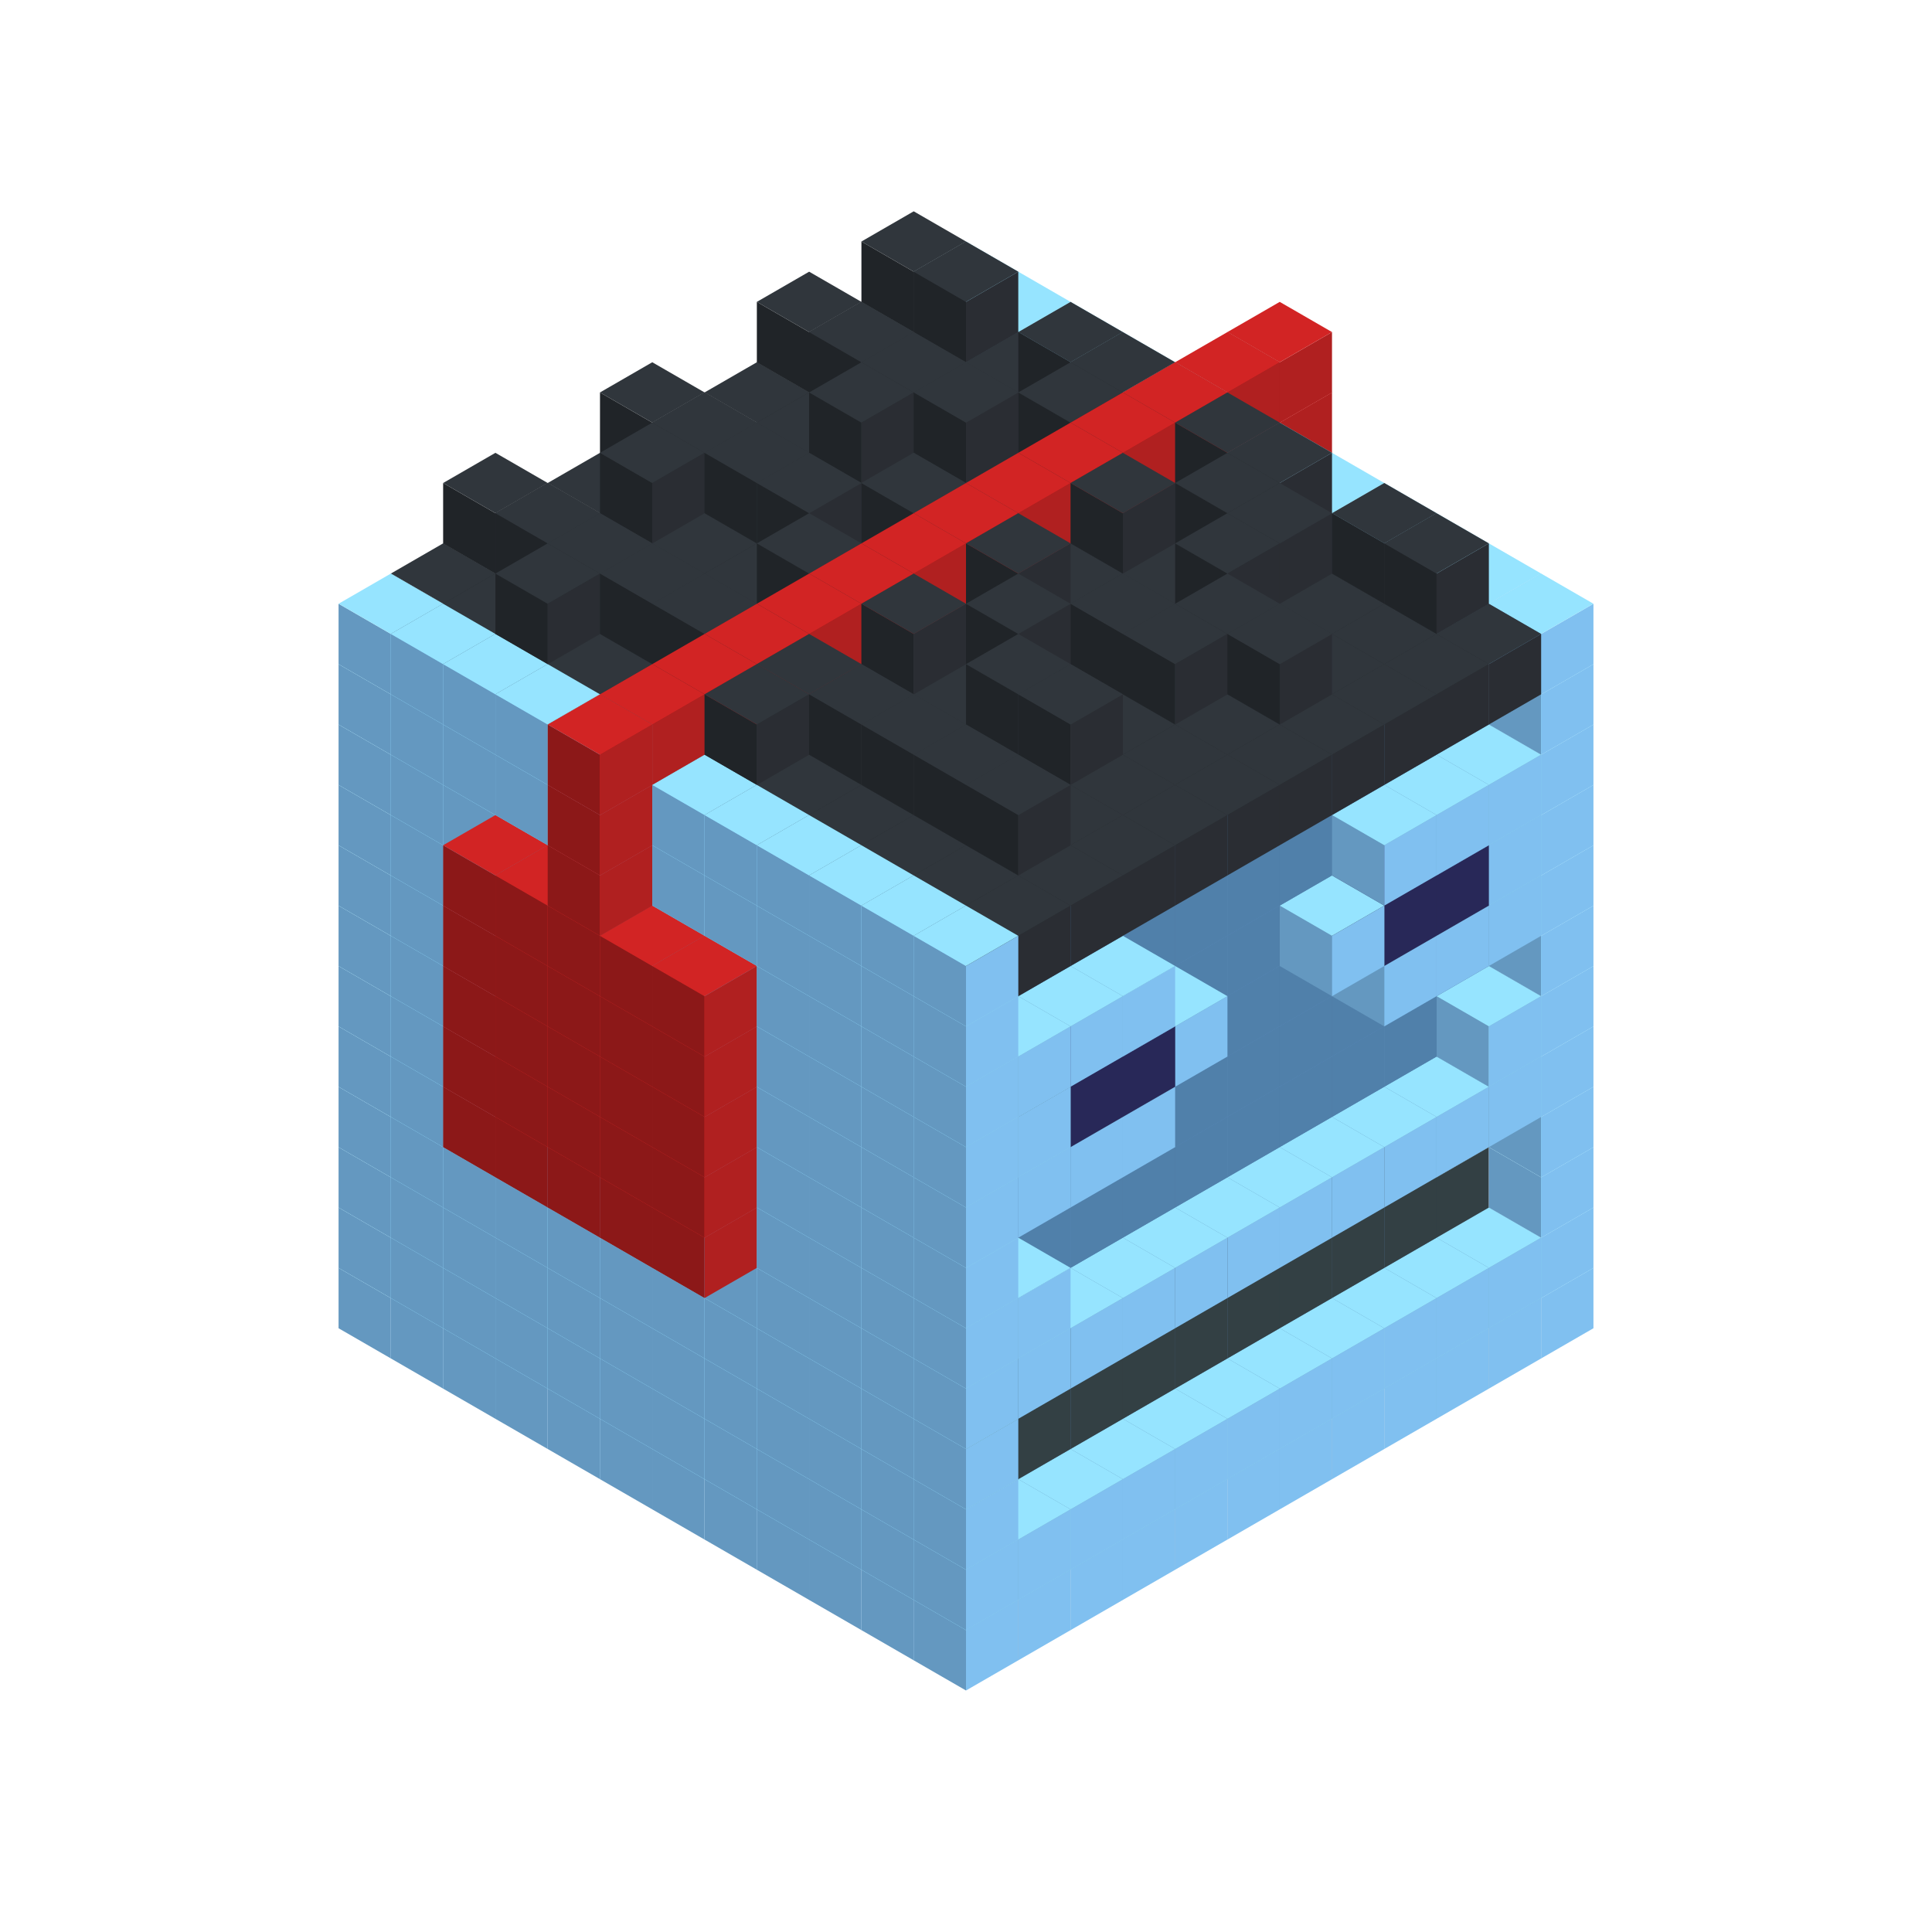 
<svg width='600' height='600' viewBox='4436371 5550000 3200000 3200000' xmlns='http://www.w3.org/2000/svg' xmlns:xlink='http://www.w3.org/1999/xlink'>
<use xlink:href='#v-0x000000be-1' transform='translate(983738,3600000)'/>
<use xlink:href='#v-0x000000be-1' transform='translate(1070341,3650000)'/>
<use xlink:href='#v-0x000000be-1' transform='translate(1156944,3700000)'/>
<use xlink:href='#v-0x000000be-1' transform='translate(1243547,3750000)'/>
<use xlink:href='#v-0x000000be-1' transform='translate(1330150,3800000)'/>
<use xlink:href='#v-0x000000be-1' transform='translate(1416753,3850000)'/>
<use xlink:href='#v-0x000000be-1' transform='translate(1503356,3900000)'/>
<use xlink:href='#v-0x000000be-1' transform='translate(1589959,3950000)'/>
<use xlink:href='#v-0x000000be-1' transform='translate(1676562,4000000)'/>
<use xlink:href='#v-0x000000be-1' transform='translate(1763165,4050000)'/>
<use xlink:href='#v-0x000000be-1' transform='translate(1849768,4100000)'/>
<use xlink:href='#v-0x000000be-1' transform='translate(2889004,3600000)'/>
<use xlink:href='#v-0x000000be-1' transform='translate(2802401,3650000)'/>
<use xlink:href='#v-0x000000be-1' transform='translate(2715798,3700000)'/>
<use xlink:href='#v-0x000000be-1' transform='translate(2629195,3750000)'/>
<use xlink:href='#v-0x000000be-1' transform='translate(2542592,3800000)'/>
<use xlink:href='#v-0x000000be-1' transform='translate(2455989,3850000)'/>
<use xlink:href='#v-0x000000be-1' transform='translate(2369386,3900000)'/>
<use xlink:href='#v-0x000000be-1' transform='translate(2282783,3950000)'/>
<use xlink:href='#v-0x000000be-1' transform='translate(2196180,4000000)'/>
<use xlink:href='#v-0x000000be-1' transform='translate(2109577,4050000)'/>
<use xlink:href='#v-0x000000be-1' transform='translate(2022974,4100000)'/>
<use xlink:href='#v-0x000000be-1' transform='translate(1936371,4150000)'/>
<use xlink:href='#v-0x000000be-1' transform='translate(983738,3500000)'/>
<use xlink:href='#v-0x000000be-1' transform='translate(1070341,3550000)'/>
<use xlink:href='#v-0x000000be-1' transform='translate(1156944,3600000)'/>
<use xlink:href='#v-0x000000be-1' transform='translate(1243547,3650000)'/>
<use xlink:href='#v-0x000000be-1' transform='translate(1330150,3700000)'/>
<use xlink:href='#v-0x000000be-1' transform='translate(1416753,3750000)'/>
<use xlink:href='#v-0x000000be-1' transform='translate(1503356,3800000)'/>
<use xlink:href='#v-0x000000be-1' transform='translate(1589959,3850000)'/>
<use xlink:href='#v-0x000000be-1' transform='translate(1676562,3900000)'/>
<use xlink:href='#v-0x000000be-1' transform='translate(1763165,3950000)'/>
<use xlink:href='#v-0x000000be-2' transform='translate(2715798,3500000)'/>
<use xlink:href='#v-0x000000be-2' transform='translate(2629195,3550000)'/>
<use xlink:href='#v-0x000000be-2' transform='translate(2542592,3600000)'/>
<use xlink:href='#v-0x000000be-2' transform='translate(2455989,3650000)'/>
<use xlink:href='#v-0x000000be-2' transform='translate(2369386,3700000)'/>
<use xlink:href='#v-0x000000be-2' transform='translate(2282783,3750000)'/>
<use xlink:href='#v-0x000000be-2' transform='translate(2196180,3800000)'/>
<use xlink:href='#v-0x000000be-2' transform='translate(2109577,3850000)'/>
<use xlink:href='#v-0x000000be-2' transform='translate(2022974,3900000)'/>
<use xlink:href='#v-0x000000be-2' transform='translate(1936371,3950000)'/>
<use xlink:href='#v-0x000000be-1' transform='translate(1849768,4000000)'/>
<use xlink:href='#v-0x000000be-1' transform='translate(2889004,3500000)'/>
<use xlink:href='#v-0x000000be-1' transform='translate(2802401,3550000)'/>
<use xlink:href='#v-0x000000be-1' transform='translate(2715798,3600000)'/>
<use xlink:href='#v-0x000000be-1' transform='translate(2629195,3650000)'/>
<use xlink:href='#v-0x000000be-1' transform='translate(2542592,3700000)'/>
<use xlink:href='#v-0x000000be-1' transform='translate(2455989,3750000)'/>
<use xlink:href='#v-0x000000be-1' transform='translate(2369386,3800000)'/>
<use xlink:href='#v-0x000000be-1' transform='translate(2282783,3850000)'/>
<use xlink:href='#v-0x000000be-1' transform='translate(2196180,3900000)'/>
<use xlink:href='#v-0x000000be-1' transform='translate(2109577,3950000)'/>
<use xlink:href='#v-0x000000be-1' transform='translate(2022974,4000000)'/>
<use xlink:href='#v-0x000000be-1' transform='translate(1936371,4050000)'/>
<use xlink:href='#v-0x000000be-1' transform='translate(983738,3400000)'/>
<use xlink:href='#v-0x000000be-1' transform='translate(1070341,3450000)'/>
<use xlink:href='#v-0x000000be-1' transform='translate(1156944,3500000)'/>
<use xlink:href='#v-0x000000be-1' transform='translate(1243547,3550000)'/>
<use xlink:href='#v-0x000000be-1' transform='translate(1330150,3600000)'/>
<use xlink:href='#v-0x000000be-1' transform='translate(1416753,3650000)'/>
<use xlink:href='#v-0x000000be-1' transform='translate(1503356,3700000)'/>
<use xlink:href='#v-0x000000be-1' transform='translate(1589959,3750000)'/>
<use xlink:href='#v-0x000000be-1' transform='translate(1676562,3800000)'/>
<use xlink:href='#v-0x000000be-1' transform='translate(1763165,3850000)'/>
<use xlink:href='#v-0x000000be-4' transform='translate(2715798,3400000)'/>
<use xlink:href='#v-0x000000be-4' transform='translate(2629195,3450000)'/>
<use xlink:href='#v-0x000000be-4' transform='translate(2542592,3500000)'/>
<use xlink:href='#v-0x000000be-4' transform='translate(2455989,3550000)'/>
<use xlink:href='#v-0x000000be-4' transform='translate(2369386,3600000)'/>
<use xlink:href='#v-0x000000be-4' transform='translate(2282783,3650000)'/>
<use xlink:href='#v-0x000000be-4' transform='translate(2196180,3700000)'/>
<use xlink:href='#v-0x000000be-4' transform='translate(2109577,3750000)'/>
<use xlink:href='#v-0x000000be-4' transform='translate(2022974,3800000)'/>
<use xlink:href='#v-0x000000be-4' transform='translate(1936371,3850000)'/>
<use xlink:href='#v-0x000000be-1' transform='translate(1849768,3900000)'/>
<use xlink:href='#v-0x000000be-1' transform='translate(2889004,3400000)'/>
<use xlink:href='#v-0x000000be-1' transform='translate(1936371,3950000)'/>
<use xlink:href='#v-0x000000be-1' transform='translate(983738,3300000)'/>
<use xlink:href='#v-0x000000be-1' transform='translate(1070341,3350000)'/>
<use xlink:href='#v-0x000000be-1' transform='translate(1156944,3400000)'/>
<use xlink:href='#v-0x000000be-1' transform='translate(1243547,3450000)'/>
<use xlink:href='#v-0x000000be-1' transform='translate(1330150,3500000)'/>
<use xlink:href='#v-0x000000be-1' transform='translate(1416753,3550000)'/>
<use xlink:href='#v-0x000000be-1' transform='translate(1503356,3600000)'/>
<use xlink:href='#v-0x000000be-1' transform='translate(1589959,3650000)'/>
<use xlink:href='#v-0x000000be-1' transform='translate(1676562,3700000)'/>
<use xlink:href='#v-0x000000be-1' transform='translate(1763165,3750000)'/>
<use xlink:href='#v-0x000000be-4' transform='translate(2715798,3300000)'/>
<use xlink:href='#v-0x000000be-4' transform='translate(2629195,3350000)'/>
<use xlink:href='#v-0x000000be-4' transform='translate(2542592,3400000)'/>
<use xlink:href='#v-0x000000be-4' transform='translate(2455989,3450000)'/>
<use xlink:href='#v-0x000000be-4' transform='translate(2369386,3500000)'/>
<use xlink:href='#v-0x000000be-4' transform='translate(2282783,3550000)'/>
<use xlink:href='#v-0x000000be-4' transform='translate(2196180,3600000)'/>
<use xlink:href='#v-0x000000be-4' transform='translate(2109577,3650000)'/>
<use xlink:href='#v-0x000000be-4' transform='translate(2022974,3700000)'/>
<use xlink:href='#v-0x000000be-4' transform='translate(1936371,3750000)'/>
<use xlink:href='#v-0x000000be-1' transform='translate(1849768,3800000)'/>
<use xlink:href='#v-0x000000be-1' transform='translate(2889004,3300000)'/>
<use xlink:href='#v-0x000000be-1' transform='translate(1936371,3850000)'/>
<use xlink:href='#v-0x000000be-1' transform='translate(983738,3200000)'/>
<use xlink:href='#v-0x000000be-1' transform='translate(1070341,3250000)'/>
<use xlink:href='#v-0x000000be-1' transform='translate(1156944,3300000)'/>
<use xlink:href='#v-0x000000be-1' transform='translate(1243547,3350000)'/>
<use xlink:href='#v-0x000000be-1' transform='translate(1330150,3400000)'/>
<use xlink:href='#v-0x000000be-1' transform='translate(1416753,3450000)'/>
<use xlink:href='#v-0x000000be-1' transform='translate(1503356,3500000)'/>
<use xlink:href='#v-0x000000be-1' transform='translate(1589959,3550000)'/>
<use xlink:href='#v-0x000000be-1' transform='translate(1676562,3600000)'/>
<use xlink:href='#v-0x000000be-1' transform='translate(1763165,3650000)'/>
<use xlink:href='#v-0x000000be-2' transform='translate(2715798,3200000)'/>
<use xlink:href='#v-0x000000be-2' transform='translate(2629195,3250000)'/>
<use xlink:href='#v-0x000000be-2' transform='translate(2542592,3300000)'/>
<use xlink:href='#v-0x000000be-2' transform='translate(2455989,3350000)'/>
<use xlink:href='#v-0x000000be-2' transform='translate(2369386,3400000)'/>
<use xlink:href='#v-0x000000be-2' transform='translate(2282783,3450000)'/>
<use xlink:href='#v-0x000000be-2' transform='translate(2196180,3500000)'/>
<use xlink:href='#v-0x000000be-2' transform='translate(2109577,3550000)'/>
<use xlink:href='#v-0x000000be-2' transform='translate(2022974,3600000)'/>
<use xlink:href='#v-0x000000be-2' transform='translate(1936371,3650000)'/>
<use xlink:href='#v-0x000000be-1' transform='translate(1849768,3700000)'/>
<use xlink:href='#v-0x000000be-1' transform='translate(2889004,3200000)'/>
<use xlink:href='#v-0x000000be-1' transform='translate(2802401,3250000)'/>
<use xlink:href='#v-0x000000be-1' transform='translate(2715798,3300000)'/>
<use xlink:href='#v-0x000000be-1' transform='translate(2629195,3350000)'/>
<use xlink:href='#v-0x000000be-1' transform='translate(2542592,3400000)'/>
<use xlink:href='#v-0x000000be-1' transform='translate(2455989,3450000)'/>
<use xlink:href='#v-0x000000be-1' transform='translate(2369386,3500000)'/>
<use xlink:href='#v-0x000000be-1' transform='translate(2282783,3550000)'/>
<use xlink:href='#v-0x000000be-1' transform='translate(2196180,3600000)'/>
<use xlink:href='#v-0x000000be-1' transform='translate(2109577,3650000)'/>
<use xlink:href='#v-0x000000be-1' transform='translate(2022974,3700000)'/>
<use xlink:href='#v-0x000000be-1' transform='translate(1936371,3750000)'/>
<use xlink:href='#v-0x000000be-1' transform='translate(983738,3100000)'/>
<use xlink:href='#v-0x000000be-1' transform='translate(1070341,3150000)'/>
<use xlink:href='#v-0x000000be-1' transform='translate(1156944,3200000)'/>
<use xlink:href='#v-0x000000be-6' transform='translate(2282783,2650000)'/>
<use xlink:href='#v-0x000000be-1' transform='translate(1243547,3250000)'/>
<use xlink:href='#v-0x000000be-6' transform='translate(1156944,3300000)'/>
<use xlink:href='#v-0x000000be-6' transform='translate(2369386,2700000)'/>
<use xlink:href='#v-0x000000be-1' transform='translate(1330150,3300000)'/>
<use xlink:href='#v-0x000000be-6' transform='translate(1243547,3350000)'/>
<use xlink:href='#v-0x000000be-6' transform='translate(2455989,2750000)'/>
<use xlink:href='#v-0x000000be-1' transform='translate(1416753,3350000)'/>
<use xlink:href='#v-0x000000be-6' transform='translate(1330150,3400000)'/>
<use xlink:href='#v-0x000000be-6' transform='translate(2542592,2800000)'/>
<use xlink:href='#v-0x000000be-1' transform='translate(1503356,3400000)'/>
<use xlink:href='#v-0x000000be-6' transform='translate(1416753,3450000)'/>
<use xlink:href='#v-0x000000be-6' transform='translate(2629195,2850000)'/>
<use xlink:href='#v-0x000000be-1' transform='translate(1589959,3450000)'/>
<use xlink:href='#v-0x000000be-6' transform='translate(1503356,3500000)'/>
<use xlink:href='#v-0x000000be-1' transform='translate(1676562,3500000)'/>
<use xlink:href='#v-0x000000be-1' transform='translate(1763165,3550000)'/>
<use xlink:href='#v-0x000000be-2' transform='translate(2715798,3100000)'/>
<use xlink:href='#v-0x000000be-2' transform='translate(2629195,3150000)'/>
<use xlink:href='#v-0x000000be-2' transform='translate(2542592,3200000)'/>
<use xlink:href='#v-0x000000be-2' transform='translate(2455989,3250000)'/>
<use xlink:href='#v-0x000000be-2' transform='translate(2369386,3300000)'/>
<use xlink:href='#v-0x000000be-2' transform='translate(2282783,3350000)'/>
<use xlink:href='#v-0x000000be-2' transform='translate(2196180,3400000)'/>
<use xlink:href='#v-0x000000be-2' transform='translate(2109577,3450000)'/>
<use xlink:href='#v-0x000000be-2' transform='translate(2022974,3500000)'/>
<use xlink:href='#v-0x000000be-2' transform='translate(1936371,3550000)'/>
<use xlink:href='#v-0x000000be-1' transform='translate(1849768,3600000)'/>
<use xlink:href='#v-0x000000be-1' transform='translate(2889004,3100000)'/>
<use xlink:href='#v-0x000000be-1' transform='translate(2802401,3150000)'/>
<use xlink:href='#v-0x000000be-1' transform='translate(2022974,3600000)'/>
<use xlink:href='#v-0x000000be-1' transform='translate(1936371,3650000)'/>
<use xlink:href='#v-0x000000be-1' transform='translate(983738,3000000)'/>
<use xlink:href='#v-0x000000be-1' transform='translate(1070341,3050000)'/>
<use xlink:href='#v-0x000000be-1' transform='translate(1156944,3100000)'/>
<use xlink:href='#v-0x000000be-6' transform='translate(2282783,2550000)'/>
<use xlink:href='#v-0x000000be-1' transform='translate(1243547,3150000)'/>
<use xlink:href='#v-0x000000be-6' transform='translate(1156944,3200000)'/>
<use xlink:href='#v-0x000000be-6' transform='translate(2369386,2600000)'/>
<use xlink:href='#v-0x000000be-1' transform='translate(1330150,3200000)'/>
<use xlink:href='#v-0x000000be-6' transform='translate(1243547,3250000)'/>
<use xlink:href='#v-0x000000be-6' transform='translate(2455989,2650000)'/>
<use xlink:href='#v-0x000000be-1' transform='translate(1416753,3250000)'/>
<use xlink:href='#v-0x000000be-6' transform='translate(1330150,3300000)'/>
<use xlink:href='#v-0x000000be-6' transform='translate(2542592,2700000)'/>
<use xlink:href='#v-0x000000be-1' transform='translate(1503356,3300000)'/>
<use xlink:href='#v-0x000000be-6' transform='translate(1416753,3350000)'/>
<use xlink:href='#v-0x000000be-6' transform='translate(2629195,2750000)'/>
<use xlink:href='#v-0x000000be-1' transform='translate(1589959,3350000)'/>
<use xlink:href='#v-0x000000be-6' transform='translate(1503356,3400000)'/>
<use xlink:href='#v-0x000000be-1' transform='translate(1676562,3400000)'/>
<use xlink:href='#v-0x000000be-1' transform='translate(1763165,3450000)'/>
<use xlink:href='#v-0x000000be-2' transform='translate(2715798,3000000)'/>
<use xlink:href='#v-0x000000be-2' transform='translate(2629195,3050000)'/>
<use xlink:href='#v-0x000000be-2' transform='translate(2542592,3100000)'/>
<use xlink:href='#v-0x000000be-2' transform='translate(2455989,3150000)'/>
<use xlink:href='#v-0x000000be-2' transform='translate(2369386,3200000)'/>
<use xlink:href='#v-0x000000be-2' transform='translate(2282783,3250000)'/>
<use xlink:href='#v-0x000000be-2' transform='translate(2196180,3300000)'/>
<use xlink:href='#v-0x000000be-2' transform='translate(2109577,3350000)'/>
<use xlink:href='#v-0x000000be-2' transform='translate(2022974,3400000)'/>
<use xlink:href='#v-0x000000be-2' transform='translate(1936371,3450000)'/>
<use xlink:href='#v-0x000000be-1' transform='translate(1849768,3500000)'/>
<use xlink:href='#v-0x000000be-1' transform='translate(2889004,3000000)'/>
<use xlink:href='#v-0x000000be-1' transform='translate(1936371,3550000)'/>
<use xlink:href='#v-0x000000be-1' transform='translate(983738,2900000)'/>
<use xlink:href='#v-0x000000be-1' transform='translate(1070341,2950000)'/>
<use xlink:href='#v-0x000000be-1' transform='translate(1156944,3000000)'/>
<use xlink:href='#v-0x000000be-6' transform='translate(2282783,2450000)'/>
<use xlink:href='#v-0x000000be-1' transform='translate(1243547,3050000)'/>
<use xlink:href='#v-0x000000be-6' transform='translate(1156944,3100000)'/>
<use xlink:href='#v-0x000000be-6' transform='translate(2369386,2500000)'/>
<use xlink:href='#v-0x000000be-1' transform='translate(1330150,3100000)'/>
<use xlink:href='#v-0x000000be-6' transform='translate(1243547,3150000)'/>
<use xlink:href='#v-0x000000be-6' transform='translate(2455989,2550000)'/>
<use xlink:href='#v-0x000000be-1' transform='translate(1416753,3150000)'/>
<use xlink:href='#v-0x000000be-6' transform='translate(1330150,3200000)'/>
<use xlink:href='#v-0x000000be-6' transform='translate(2542592,2600000)'/>
<use xlink:href='#v-0x000000be-1' transform='translate(1503356,3200000)'/>
<use xlink:href='#v-0x000000be-6' transform='translate(1416753,3250000)'/>
<use xlink:href='#v-0x000000be-6' transform='translate(2629195,2650000)'/>
<use xlink:href='#v-0x000000be-1' transform='translate(1589959,3250000)'/>
<use xlink:href='#v-0x000000be-6' transform='translate(1503356,3300000)'/>
<use xlink:href='#v-0x000000be-1' transform='translate(1676562,3300000)'/>
<use xlink:href='#v-0x000000be-1' transform='translate(1763165,3350000)'/>
<use xlink:href='#v-0x000000be-2' transform='translate(2715798,2900000)'/>
<use xlink:href='#v-0x000000be-2' transform='translate(2629195,2950000)'/>
<use xlink:href='#v-0x000000be-2' transform='translate(2542592,3000000)'/>
<use xlink:href='#v-0x000000be-2' transform='translate(2455989,3050000)'/>
<use xlink:href='#v-0x000000be-2' transform='translate(2369386,3100000)'/>
<use xlink:href='#v-0x000000be-2' transform='translate(2282783,3150000)'/>
<use xlink:href='#v-0x000000be-2' transform='translate(2196180,3200000)'/>
<use xlink:href='#v-0x000000be-2' transform='translate(2109577,3250000)'/>
<use xlink:href='#v-0x000000be-2' transform='translate(2022974,3300000)'/>
<use xlink:href='#v-0x000000be-2' transform='translate(1936371,3350000)'/>
<use xlink:href='#v-0x000000be-1' transform='translate(1849768,3400000)'/>
<use xlink:href='#v-0x000000be-1' transform='translate(2889004,2900000)'/>
<use xlink:href='#v-0x000000be-1' transform='translate(2802401,2950000)'/>
<use xlink:href='#v-0x000000be-1' transform='translate(2715798,3000000)'/>
<use xlink:href='#v-0x000000be-1' transform='translate(2629195,3050000)'/>
<use xlink:href='#v-0x000000be-1' transform='translate(2196180,3300000)'/>
<use xlink:href='#v-0x000000be-1' transform='translate(2109577,3350000)'/>
<use xlink:href='#v-0x000000be-1' transform='translate(2022974,3400000)'/>
<use xlink:href='#v-0x000000be-1' transform='translate(1936371,3450000)'/>
<use xlink:href='#v-0x000000be-1' transform='translate(983738,2800000)'/>
<use xlink:href='#v-0x000000be-1' transform='translate(1070341,2850000)'/>
<use xlink:href='#v-0x000000be-1' transform='translate(1156944,2900000)'/>
<use xlink:href='#v-0x000000be-6' transform='translate(2282783,2350000)'/>
<use xlink:href='#v-0x000000be-1' transform='translate(1243547,2950000)'/>
<use xlink:href='#v-0x000000be-6' transform='translate(1156944,3000000)'/>
<use xlink:href='#v-0x000000be-6' transform='translate(2369386,2400000)'/>
<use xlink:href='#v-0x000000be-1' transform='translate(1330150,3000000)'/>
<use xlink:href='#v-0x000000be-6' transform='translate(1243547,3050000)'/>
<use xlink:href='#v-0x000000be-6' transform='translate(2455989,2450000)'/>
<use xlink:href='#v-0x000000be-1' transform='translate(1416753,3050000)'/>
<use xlink:href='#v-0x000000be-6' transform='translate(1330150,3100000)'/>
<use xlink:href='#v-0x000000be-6' transform='translate(2542592,2500000)'/>
<use xlink:href='#v-0x000000be-1' transform='translate(1503356,3100000)'/>
<use xlink:href='#v-0x000000be-6' transform='translate(1416753,3150000)'/>
<use xlink:href='#v-0x000000be-6' transform='translate(2629195,2550000)'/>
<use xlink:href='#v-0x000000be-1' transform='translate(1589959,3150000)'/>
<use xlink:href='#v-0x000000be-6' transform='translate(1503356,3200000)'/>
<use xlink:href='#v-0x000000be-1' transform='translate(1676562,3200000)'/>
<use xlink:href='#v-0x000000be-1' transform='translate(1763165,3250000)'/>
<use xlink:href='#v-0x000000be-2' transform='translate(2715798,2800000)'/>
<use xlink:href='#v-0x000000be-2' transform='translate(2629195,2850000)'/>
<use xlink:href='#v-0x000000be-2' transform='translate(2542592,2900000)'/>
<use xlink:href='#v-0x000000be-2' transform='translate(2455989,2950000)'/>
<use xlink:href='#v-0x000000be-2' transform='translate(2369386,3000000)'/>
<use xlink:href='#v-0x000000be-2' transform='translate(2282783,3050000)'/>
<use xlink:href='#v-0x000000be-2' transform='translate(2196180,3100000)'/>
<use xlink:href='#v-0x000000be-2' transform='translate(2109577,3150000)'/>
<use xlink:href='#v-0x000000be-2' transform='translate(2022974,3200000)'/>
<use xlink:href='#v-0x000000be-2' transform='translate(1936371,3250000)'/>
<use xlink:href='#v-0x000000be-1' transform='translate(1849768,3300000)'/>
<use xlink:href='#v-0x000000be-1' transform='translate(2889004,2800000)'/>
<use xlink:href='#v-0x000000be-1' transform='translate(2802401,2850000)'/>
<use xlink:href='#v-0x000000be-3' transform='translate(2715798,2900000)'/>
<use xlink:href='#v-0x000000be-3' transform='translate(2629195,2950000)'/>
<use xlink:href='#v-0x000000be-1' transform='translate(2542592,3000000)'/>
<use xlink:href='#v-0x000000be-1' transform='translate(2282783,3150000)'/>
<use xlink:href='#v-0x000000be-3' transform='translate(2196180,3200000)'/>
<use xlink:href='#v-0x000000be-3' transform='translate(2109577,3250000)'/>
<use xlink:href='#v-0x000000be-1' transform='translate(2022974,3300000)'/>
<use xlink:href='#v-0x000000be-1' transform='translate(1936371,3350000)'/>
<use xlink:href='#v-0x000000be-1' transform='translate(983738,2700000)'/>
<use xlink:href='#v-0x000000be-1' transform='translate(1070341,2750000)'/>
<use xlink:href='#v-0x000000be-1' transform='translate(1156944,2800000)'/>
<use xlink:href='#v-0x000000be-6' transform='translate(2282783,2250000)'/>
<use xlink:href='#v-0x000000be-1' transform='translate(1243547,2850000)'/>
<use xlink:href='#v-0x000000be-6' transform='translate(1156944,2900000)'/>
<use xlink:href='#v-0x000000be-6' transform='translate(2369386,2300000)'/>
<use xlink:href='#v-0x000000be-1' transform='translate(1330150,2900000)'/>
<use xlink:href='#v-0x000000be-6' transform='translate(1243547,2950000)'/>
<use xlink:href='#v-0x000000be-6' transform='translate(2455989,2350000)'/>
<use xlink:href='#v-0x000000be-1' transform='translate(1416753,2950000)'/>
<use xlink:href='#v-0x000000be-6' transform='translate(1330150,3000000)'/>
<use xlink:href='#v-0x000000be-6' transform='translate(2542592,2400000)'/>
<use xlink:href='#v-0x000000be-1' transform='translate(1503356,3000000)'/>
<use xlink:href='#v-0x000000be-6' transform='translate(1416753,3050000)'/>
<use xlink:href='#v-0x000000be-6' transform='translate(2629195,2450000)'/>
<use xlink:href='#v-0x000000be-1' transform='translate(1589959,3050000)'/>
<use xlink:href='#v-0x000000be-6' transform='translate(1503356,3100000)'/>
<use xlink:href='#v-0x000000be-1' transform='translate(1676562,3100000)'/>
<use xlink:href='#v-0x000000be-1' transform='translate(1763165,3150000)'/>
<use xlink:href='#v-0x000000be-2' transform='translate(2715798,2700000)'/>
<use xlink:href='#v-0x000000be-2' transform='translate(2629195,2750000)'/>
<use xlink:href='#v-0x000000be-2' transform='translate(2542592,2800000)'/>
<use xlink:href='#v-0x000000be-2' transform='translate(2455989,2850000)'/>
<use xlink:href='#v-0x000000be-2' transform='translate(2369386,2900000)'/>
<use xlink:href='#v-0x000000be-2' transform='translate(2282783,2950000)'/>
<use xlink:href='#v-0x000000be-2' transform='translate(2196180,3000000)'/>
<use xlink:href='#v-0x000000be-2' transform='translate(2109577,3050000)'/>
<use xlink:href='#v-0x000000be-2' transform='translate(2022974,3100000)'/>
<use xlink:href='#v-0x000000be-2' transform='translate(1936371,3150000)'/>
<use xlink:href='#v-0x000000be-1' transform='translate(1849768,3200000)'/>
<use xlink:href='#v-0x000000be-1' transform='translate(2889004,2700000)'/>
<use xlink:href='#v-0x000000be-1' transform='translate(2802401,2750000)'/>
<use xlink:href='#v-0x000000be-1' transform='translate(2715798,2800000)'/>
<use xlink:href='#v-0x000000be-1' transform='translate(2629195,2850000)'/>
<use xlink:href='#v-0x000000be-1' transform='translate(2196180,3100000)'/>
<use xlink:href='#v-0x000000be-1' transform='translate(2109577,3150000)'/>
<use xlink:href='#v-0x000000be-1' transform='translate(2022974,3200000)'/>
<use xlink:href='#v-0x000000be-1' transform='translate(1936371,3250000)'/>
<use xlink:href='#v-0x000000be-1' transform='translate(983738,2600000)'/>
<use xlink:href='#v-0x000000be-1' transform='translate(1070341,2650000)'/>
<use xlink:href='#v-0x000000be-1' transform='translate(1156944,2700000)'/>
<use xlink:href='#v-0x000000be-1' transform='translate(1243547,2750000)'/>
<use xlink:href='#v-0x000000be-1' transform='translate(1330150,2800000)'/>
<use xlink:href='#v-0x000000be-6' transform='translate(2455989,2250000)'/>
<use xlink:href='#v-0x000000be-1' transform='translate(1416753,2850000)'/>
<use xlink:href='#v-0x000000be-6' transform='translate(1330150,2900000)'/>
<use xlink:href='#v-0x000000be-1' transform='translate(1503356,2900000)'/>
<use xlink:href='#v-0x000000be-1' transform='translate(1589959,2950000)'/>
<use xlink:href='#v-0x000000be-1' transform='translate(1676562,3000000)'/>
<use xlink:href='#v-0x000000be-1' transform='translate(1763165,3050000)'/>
<use xlink:href='#v-0x000000be-2' transform='translate(2715798,2600000)'/>
<use xlink:href='#v-0x000000be-2' transform='translate(2629195,2650000)'/>
<use xlink:href='#v-0x000000be-2' transform='translate(2542592,2700000)'/>
<use xlink:href='#v-0x000000be-2' transform='translate(2455989,2750000)'/>
<use xlink:href='#v-0x000000be-2' transform='translate(2369386,2800000)'/>
<use xlink:href='#v-0x000000be-2' transform='translate(2282783,2850000)'/>
<use xlink:href='#v-0x000000be-2' transform='translate(2196180,2900000)'/>
<use xlink:href='#v-0x000000be-2' transform='translate(2109577,2950000)'/>
<use xlink:href='#v-0x000000be-2' transform='translate(2022974,3000000)'/>
<use xlink:href='#v-0x000000be-2' transform='translate(1936371,3050000)'/>
<use xlink:href='#v-0x000000be-1' transform='translate(1849768,3100000)'/>
<use xlink:href='#v-0x000000be-1' transform='translate(2889004,2600000)'/>
<use xlink:href='#v-0x000000be-1' transform='translate(1936371,3150000)'/>
<use xlink:href='#v-0x000000be-1' transform='translate(1936371,1950000)'/>
<use xlink:href='#v-0x000000be-5' transform='translate(1849768,2000000)'/>
<use xlink:href='#v-0x000000be-5' transform='translate(1763165,2050000)'/>
<use xlink:href='#v-0x000000be-5' transform='translate(1676562,2100000)'/>
<use xlink:href='#v-0x000000be-5' transform='translate(1589959,2150000)'/>
<use xlink:href='#v-0x000000be-5' transform='translate(1503356,2200000)'/>
<use xlink:href='#v-0x000000be-5' transform='translate(1416753,2250000)'/>
<use xlink:href='#v-0x000000be-5' transform='translate(1330150,2300000)'/>
<use xlink:href='#v-0x000000be-5' transform='translate(1243547,2350000)'/>
<use xlink:href='#v-0x000000be-5' transform='translate(1156944,2400000)'/>
<use xlink:href='#v-0x000000be-5' transform='translate(1070341,2450000)'/>
<use xlink:href='#v-0x000000be-1' transform='translate(983738,2500000)'/>
<use xlink:href='#v-0x000000be-1' transform='translate(2022974,2000000)'/>
<use xlink:href='#v-0x000000be-5' transform='translate(1936371,2050000)'/>
<use xlink:href='#v-0x000000be-5' transform='translate(1849768,2100000)'/>
<use xlink:href='#v-0x000000be-5' transform='translate(1763165,2150000)'/>
<use xlink:href='#v-0x000000be-5' transform='translate(1676562,2200000)'/>
<use xlink:href='#v-0x000000be-5' transform='translate(1589959,2250000)'/>
<use xlink:href='#v-0x000000be-5' transform='translate(1503356,2300000)'/>
<use xlink:href='#v-0x000000be-5' transform='translate(1416753,2350000)'/>
<use xlink:href='#v-0x000000be-5' transform='translate(1330150,2400000)'/>
<use xlink:href='#v-0x000000be-5' transform='translate(1243547,2450000)'/>
<use xlink:href='#v-0x000000be-5' transform='translate(1156944,2500000)'/>
<use xlink:href='#v-0x000000be-1' transform='translate(1070341,2550000)'/>
<use xlink:href='#v-0x000000be-1' transform='translate(2109577,2050000)'/>
<use xlink:href='#v-0x000000be-5' transform='translate(2022974,2100000)'/>
<use xlink:href='#v-0x000000be-5' transform='translate(1936371,2150000)'/>
<use xlink:href='#v-0x000000be-5' transform='translate(1849768,2200000)'/>
<use xlink:href='#v-0x000000be-5' transform='translate(1763165,2250000)'/>
<use xlink:href='#v-0x000000be-5' transform='translate(1676562,2300000)'/>
<use xlink:href='#v-0x000000be-5' transform='translate(1589959,2350000)'/>
<use xlink:href='#v-0x000000be-5' transform='translate(1503356,2400000)'/>
<use xlink:href='#v-0x000000be-5' transform='translate(1416753,2450000)'/>
<use xlink:href='#v-0x000000be-5' transform='translate(1330150,2500000)'/>
<use xlink:href='#v-0x000000be-5' transform='translate(1243547,2550000)'/>
<use xlink:href='#v-0x000000be-1' transform='translate(1156944,2600000)'/>
<use xlink:href='#v-0x000000be-1' transform='translate(2196180,2100000)'/>
<use xlink:href='#v-0x000000be-5' transform='translate(2109577,2150000)'/>
<use xlink:href='#v-0x000000be-5' transform='translate(2022974,2200000)'/>
<use xlink:href='#v-0x000000be-5' transform='translate(1936371,2250000)'/>
<use xlink:href='#v-0x000000be-5' transform='translate(1849768,2300000)'/>
<use xlink:href='#v-0x000000be-5' transform='translate(1763165,2350000)'/>
<use xlink:href='#v-0x000000be-5' transform='translate(1676562,2400000)'/>
<use xlink:href='#v-0x000000be-5' transform='translate(1589959,2450000)'/>
<use xlink:href='#v-0x000000be-5' transform='translate(1503356,2500000)'/>
<use xlink:href='#v-0x000000be-5' transform='translate(1416753,2550000)'/>
<use xlink:href='#v-0x000000be-5' transform='translate(1330150,2600000)'/>
<use xlink:href='#v-0x000000be-1' transform='translate(1243547,2650000)'/>
<use xlink:href='#v-0x000000be-1' transform='translate(2282783,2150000)'/>
<use xlink:href='#v-0x000000be-5' transform='translate(2196180,2200000)'/>
<use xlink:href='#v-0x000000be-5' transform='translate(2109577,2250000)'/>
<use xlink:href='#v-0x000000be-5' transform='translate(2022974,2300000)'/>
<use xlink:href='#v-0x000000be-5' transform='translate(1936371,2350000)'/>
<use xlink:href='#v-0x000000be-5' transform='translate(1849768,2400000)'/>
<use xlink:href='#v-0x000000be-5' transform='translate(1763165,2450000)'/>
<use xlink:href='#v-0x000000be-5' transform='translate(1676562,2500000)'/>
<use xlink:href='#v-0x000000be-5' transform='translate(1589959,2550000)'/>
<use xlink:href='#v-0x000000be-5' transform='translate(1503356,2600000)'/>
<use xlink:href='#v-0x000000be-5' transform='translate(1416753,2650000)'/>
<use xlink:href='#v-0x000000be-1' transform='translate(1330150,2700000)'/>
<use xlink:href='#v-0x000000be-6' transform='translate(2455989,2150000)'/>
<use xlink:href='#v-0x000000be-1' transform='translate(2369386,2200000)'/>
<use xlink:href='#v-0x000000be-5' transform='translate(2282783,2250000)'/>
<use xlink:href='#v-0x000000be-5' transform='translate(2196180,2300000)'/>
<use xlink:href='#v-0x000000be-5' transform='translate(2109577,2350000)'/>
<use xlink:href='#v-0x000000be-5' transform='translate(2022974,2400000)'/>
<use xlink:href='#v-0x000000be-5' transform='translate(1936371,2450000)'/>
<use xlink:href='#v-0x000000be-5' transform='translate(1849768,2500000)'/>
<use xlink:href='#v-0x000000be-5' transform='translate(1763165,2550000)'/>
<use xlink:href='#v-0x000000be-5' transform='translate(1676562,2600000)'/>
<use xlink:href='#v-0x000000be-5' transform='translate(1589959,2650000)'/>
<use xlink:href='#v-0x000000be-5' transform='translate(1503356,2700000)'/>
<use xlink:href='#v-0x000000be-1' transform='translate(1416753,2750000)'/>
<use xlink:href='#v-0x000000be-6' transform='translate(1330150,2800000)'/>
<use xlink:href='#v-0x000000be-1' transform='translate(2455989,2250000)'/>
<use xlink:href='#v-0x000000be-5' transform='translate(2369386,2300000)'/>
<use xlink:href='#v-0x000000be-5' transform='translate(2282783,2350000)'/>
<use xlink:href='#v-0x000000be-5' transform='translate(2196180,2400000)'/>
<use xlink:href='#v-0x000000be-5' transform='translate(2109577,2450000)'/>
<use xlink:href='#v-0x000000be-5' transform='translate(2022974,2500000)'/>
<use xlink:href='#v-0x000000be-5' transform='translate(1936371,2550000)'/>
<use xlink:href='#v-0x000000be-5' transform='translate(1849768,2600000)'/>
<use xlink:href='#v-0x000000be-5' transform='translate(1763165,2650000)'/>
<use xlink:href='#v-0x000000be-5' transform='translate(1676562,2700000)'/>
<use xlink:href='#v-0x000000be-5' transform='translate(1589959,2750000)'/>
<use xlink:href='#v-0x000000be-1' transform='translate(1503356,2800000)'/>
<use xlink:href='#v-0x000000be-1' transform='translate(2542592,2300000)'/>
<use xlink:href='#v-0x000000be-5' transform='translate(2455989,2350000)'/>
<use xlink:href='#v-0x000000be-5' transform='translate(2369386,2400000)'/>
<use xlink:href='#v-0x000000be-5' transform='translate(2282783,2450000)'/>
<use xlink:href='#v-0x000000be-5' transform='translate(2196180,2500000)'/>
<use xlink:href='#v-0x000000be-5' transform='translate(2109577,2550000)'/>
<use xlink:href='#v-0x000000be-5' transform='translate(2022974,2600000)'/>
<use xlink:href='#v-0x000000be-5' transform='translate(1936371,2650000)'/>
<use xlink:href='#v-0x000000be-5' transform='translate(1849768,2700000)'/>
<use xlink:href='#v-0x000000be-5' transform='translate(1763165,2750000)'/>
<use xlink:href='#v-0x000000be-5' transform='translate(1676562,2800000)'/>
<use xlink:href='#v-0x000000be-1' transform='translate(1589959,2850000)'/>
<use xlink:href='#v-0x000000be-1' transform='translate(2629195,2350000)'/>
<use xlink:href='#v-0x000000be-5' transform='translate(2542592,2400000)'/>
<use xlink:href='#v-0x000000be-5' transform='translate(2455989,2450000)'/>
<use xlink:href='#v-0x000000be-5' transform='translate(2369386,2500000)'/>
<use xlink:href='#v-0x000000be-5' transform='translate(2282783,2550000)'/>
<use xlink:href='#v-0x000000be-5' transform='translate(2196180,2600000)'/>
<use xlink:href='#v-0x000000be-5' transform='translate(2109577,2650000)'/>
<use xlink:href='#v-0x000000be-5' transform='translate(2022974,2700000)'/>
<use xlink:href='#v-0x000000be-5' transform='translate(1936371,2750000)'/>
<use xlink:href='#v-0x000000be-5' transform='translate(1849768,2800000)'/>
<use xlink:href='#v-0x000000be-5' transform='translate(1763165,2850000)'/>
<use xlink:href='#v-0x000000be-1' transform='translate(1676562,2900000)'/>
<use xlink:href='#v-0x000000be-1' transform='translate(2715798,2400000)'/>
<use xlink:href='#v-0x000000be-5' transform='translate(2629195,2450000)'/>
<use xlink:href='#v-0x000000be-5' transform='translate(2542592,2500000)'/>
<use xlink:href='#v-0x000000be-5' transform='translate(2455989,2550000)'/>
<use xlink:href='#v-0x000000be-5' transform='translate(2369386,2600000)'/>
<use xlink:href='#v-0x000000be-5' transform='translate(2282783,2650000)'/>
<use xlink:href='#v-0x000000be-5' transform='translate(2196180,2700000)'/>
<use xlink:href='#v-0x000000be-5' transform='translate(2109577,2750000)'/>
<use xlink:href='#v-0x000000be-5' transform='translate(2022974,2800000)'/>
<use xlink:href='#v-0x000000be-5' transform='translate(1936371,2850000)'/>
<use xlink:href='#v-0x000000be-5' transform='translate(1849768,2900000)'/>
<use xlink:href='#v-0x000000be-1' transform='translate(1763165,2950000)'/>
<use xlink:href='#v-0x000000be-1' transform='translate(2802401,2450000)'/>
<use xlink:href='#v-0x000000be-5' transform='translate(2715798,2500000)'/>
<use xlink:href='#v-0x000000be-5' transform='translate(2629195,2550000)'/>
<use xlink:href='#v-0x000000be-5' transform='translate(2542592,2600000)'/>
<use xlink:href='#v-0x000000be-5' transform='translate(2455989,2650000)'/>
<use xlink:href='#v-0x000000be-5' transform='translate(2369386,2700000)'/>
<use xlink:href='#v-0x000000be-5' transform='translate(2282783,2750000)'/>
<use xlink:href='#v-0x000000be-5' transform='translate(2196180,2800000)'/>
<use xlink:href='#v-0x000000be-5' transform='translate(2109577,2850000)'/>
<use xlink:href='#v-0x000000be-5' transform='translate(2022974,2900000)'/>
<use xlink:href='#v-0x000000be-5' transform='translate(1936371,2950000)'/>
<use xlink:href='#v-0x000000be-1' transform='translate(1849768,3000000)'/>
<use xlink:href='#v-0x000000be-1' transform='translate(2889004,2500000)'/>
<use xlink:href='#v-0x000000be-5' transform='translate(2802401,2550000)'/>
<use xlink:href='#v-0x000000be-5' transform='translate(2715798,2600000)'/>
<use xlink:href='#v-0x000000be-5' transform='translate(2629195,2650000)'/>
<use xlink:href='#v-0x000000be-5' transform='translate(2542592,2700000)'/>
<use xlink:href='#v-0x000000be-5' transform='translate(2455989,2750000)'/>
<use xlink:href='#v-0x000000be-5' transform='translate(2369386,2800000)'/>
<use xlink:href='#v-0x000000be-5' transform='translate(2282783,2850000)'/>
<use xlink:href='#v-0x000000be-5' transform='translate(2196180,2900000)'/>
<use xlink:href='#v-0x000000be-5' transform='translate(2109577,2950000)'/>
<use xlink:href='#v-0x000000be-5' transform='translate(2022974,3000000)'/>
<use xlink:href='#v-0x000000be-1' transform='translate(1936371,3050000)'/>
<use xlink:href='#v-0x000000be-5' transform='translate(1849768,1900000)'/>
<use xlink:href='#v-0x000000be-5' transform='translate(1676562,2000000)'/>
<use xlink:href='#v-0x000000be-5' transform='translate(1416753,2150000)'/>
<use xlink:href='#v-0x000000be-5' transform='translate(1156944,2300000)'/>
<use xlink:href='#v-0x000000be-5' transform='translate(1936371,1950000)'/>
<use xlink:href='#v-0x000000be-5' transform='translate(1763165,2050000)'/>
<use xlink:href='#v-0x000000be-5' transform='translate(1503356,2200000)'/>
<use xlink:href='#v-0x000000be-5' transform='translate(1416753,2250000)'/>
<use xlink:href='#v-0x000000be-5' transform='translate(1243547,2350000)'/>
<use xlink:href='#v-0x000000be-5' transform='translate(1849768,2100000)'/>
<use xlink:href='#v-0x000000be-5' transform='translate(1763165,2150000)'/>
<use xlink:href='#v-0x000000be-5' transform='translate(1589959,2250000)'/>
<use xlink:href='#v-0x000000be-5' transform='translate(1330150,2400000)'/>
<use xlink:href='#v-0x000000be-5' transform='translate(1243547,2450000)'/>
<use xlink:href='#v-0x000000be-5' transform='translate(2109577,2050000)'/>
<use xlink:href='#v-0x000000be-5' transform='translate(1936371,2150000)'/>
<use xlink:href='#v-0x000000be-5' transform='translate(1676562,2300000)'/>
<use xlink:href='#v-0x000000be-5' transform='translate(1416753,2450000)'/>
<use xlink:href='#v-0x000000be-5' transform='translate(2196180,2100000)'/>
<use xlink:href='#v-0x000000be-5' transform='translate(2109577,2150000)'/>
<use xlink:href='#v-0x000000be-5' transform='translate(1849768,2300000)'/>
<use xlink:href='#v-0x000000be-5' transform='translate(1676562,2400000)'/>
<use xlink:href='#v-0x000000be-5' transform='translate(1503356,2500000)'/>
<use xlink:href='#v-0x000000be-6' transform='translate(2455989,2050000)'/>
<use xlink:href='#v-0x000000be-6' transform='translate(2369386,2100000)'/>
<use xlink:href='#v-0x000000be-6' transform='translate(2282783,2150000)'/>
<use xlink:href='#v-0x000000be-6' transform='translate(2196180,2200000)'/>
<use xlink:href='#v-0x000000be-6' transform='translate(2109577,2250000)'/>
<use xlink:href='#v-0x000000be-6' transform='translate(2022974,2300000)'/>
<use xlink:href='#v-0x000000be-6' transform='translate(1936371,2350000)'/>
<use xlink:href='#v-0x000000be-6' transform='translate(1849768,2400000)'/>
<use xlink:href='#v-0x000000be-6' transform='translate(1763165,2450000)'/>
<use xlink:href='#v-0x000000be-6' transform='translate(1676562,2500000)'/>
<use xlink:href='#v-0x000000be-6' transform='translate(1589959,2550000)'/>
<use xlink:href='#v-0x000000be-6' transform='translate(1503356,2600000)'/>
<use xlink:href='#v-0x000000be-6' transform='translate(1416753,2650000)'/>
<use xlink:href='#v-0x000000be-6' transform='translate(1330150,2700000)'/>
<use xlink:href='#v-0x000000be-5' transform='translate(2369386,2200000)'/>
<use xlink:href='#v-0x000000be-5' transform='translate(2196180,2300000)'/>
<use xlink:href='#v-0x000000be-5' transform='translate(2022974,2400000)'/>
<use xlink:href='#v-0x000000be-5' transform='translate(1849768,2500000)'/>
<use xlink:href='#v-0x000000be-5' transform='translate(1676562,2600000)'/>
<use xlink:href='#v-0x000000be-5' transform='translate(1589959,2650000)'/>
<use xlink:href='#v-0x000000be-5' transform='translate(2455989,2250000)'/>
<use xlink:href='#v-0x000000be-5' transform='translate(2369386,2300000)'/>
<use xlink:href='#v-0x000000be-5' transform='translate(2022974,2500000)'/>
<use xlink:href='#v-0x000000be-5' transform='translate(1763165,2650000)'/>
<use xlink:href='#v-0x000000be-5' transform='translate(2455989,2350000)'/>
<use xlink:href='#v-0x000000be-5' transform='translate(2369386,2400000)'/>
<use xlink:href='#v-0x000000be-5' transform='translate(2196180,2500000)'/>
<use xlink:href='#v-0x000000be-5' transform='translate(2022974,2600000)'/>
<use xlink:href='#v-0x000000be-5' transform='translate(1849768,2700000)'/>
<use xlink:href='#v-0x000000be-5' transform='translate(2629195,2350000)'/>
<use xlink:href='#v-0x000000be-5' transform='translate(2369386,2500000)'/>
<use xlink:href='#v-0x000000be-5' transform='translate(2282783,2550000)'/>
<use xlink:href='#v-0x000000be-5' transform='translate(2109577,2650000)'/>
<use xlink:href='#v-0x000000be-5' transform='translate(1936371,2750000)'/>
<use xlink:href='#v-0x000000be-5' transform='translate(2715798,2400000)'/>
<use xlink:href='#v-0x000000be-5' transform='translate(2455989,2550000)'/>
<use xlink:href='#v-0x000000be-5' transform='translate(2022974,2800000)'/>
<defs>
<g id='v-0x000000be-1'>
<polygon points='4100000,4100000 4100000,4200000 4013397,4150000 4013397,4050000' fill='#6498c0'/>
<polygon points='4100000,4100000 4100000,4200000 4186602,4150000 4186602,4050000' fill='#80c0f0'/>
<polygon points='4100000,4100000 4013397,4050000 4100000,4000000 4186602,4050000' fill='#96e4ff'/>
</g>
<g id='v-0x000000be-2'>
<polygon points='4100000,4100000 4100000,4200000 4013397,4150000 4013397,4050000' fill='#406488'/>
<polygon points='4100000,4100000 4100000,4200000 4186602,4150000 4186602,4050000' fill='#5080aa'/>
<polygon points='4100000,4100000 4013397,4050000 4100000,4000000 4186602,4050000' fill='#6096cc'/>
</g>
<g id='v-0x000000be-3'>
<polygon points='4100000,4100000 4100000,4200000 4013397,4150000 4013397,4050000' fill='#202044'/>
<polygon points='4100000,4100000 4100000,4200000 4186602,4150000 4186602,4050000' fill='#282858'/>
<polygon points='4100000,4100000 4013397,4050000 4100000,4000000 4186602,4050000' fill='#303066'/>
</g>
<g id='v-0x000000be-4'>
<polygon points='4100000,4100000 4100000,4200000 4013397,4150000 4013397,4050000' fill='#283034'/>
<polygon points='4100000,4100000 4100000,4200000 4186602,4150000 4186602,4050000' fill='#334044'/>
<polygon points='4100000,4100000 4013397,4050000 4100000,4000000 4186602,4050000' fill='#3c484e'/>
</g>
<g id='v-0x000000be-5'>
<polygon points='4100000,4100000 4100000,4200000 4013397,4150000 4013397,4050000' fill='#202428'/>
<polygon points='4100000,4100000 4100000,4200000 4186602,4150000 4186602,4050000' fill='#2a2d33'/>
<polygon points='4100000,4100000 4013397,4050000 4100000,4000000 4186602,4050000' fill='#30363c'/>
</g>
<g id='v-0x000000be-6'>
<polygon points='4100000,4100000 4100000,4200000 4013397,4150000 4013397,4050000' fill='#8c1818'/>
<polygon points='4100000,4100000 4100000,4200000 4186602,4150000 4186602,4050000' fill='#b02020'/>
<polygon points='4100000,4100000 4013397,4050000 4100000,4000000 4186602,4050000' fill='#d22424'/>
</g>
</defs>
</svg>
